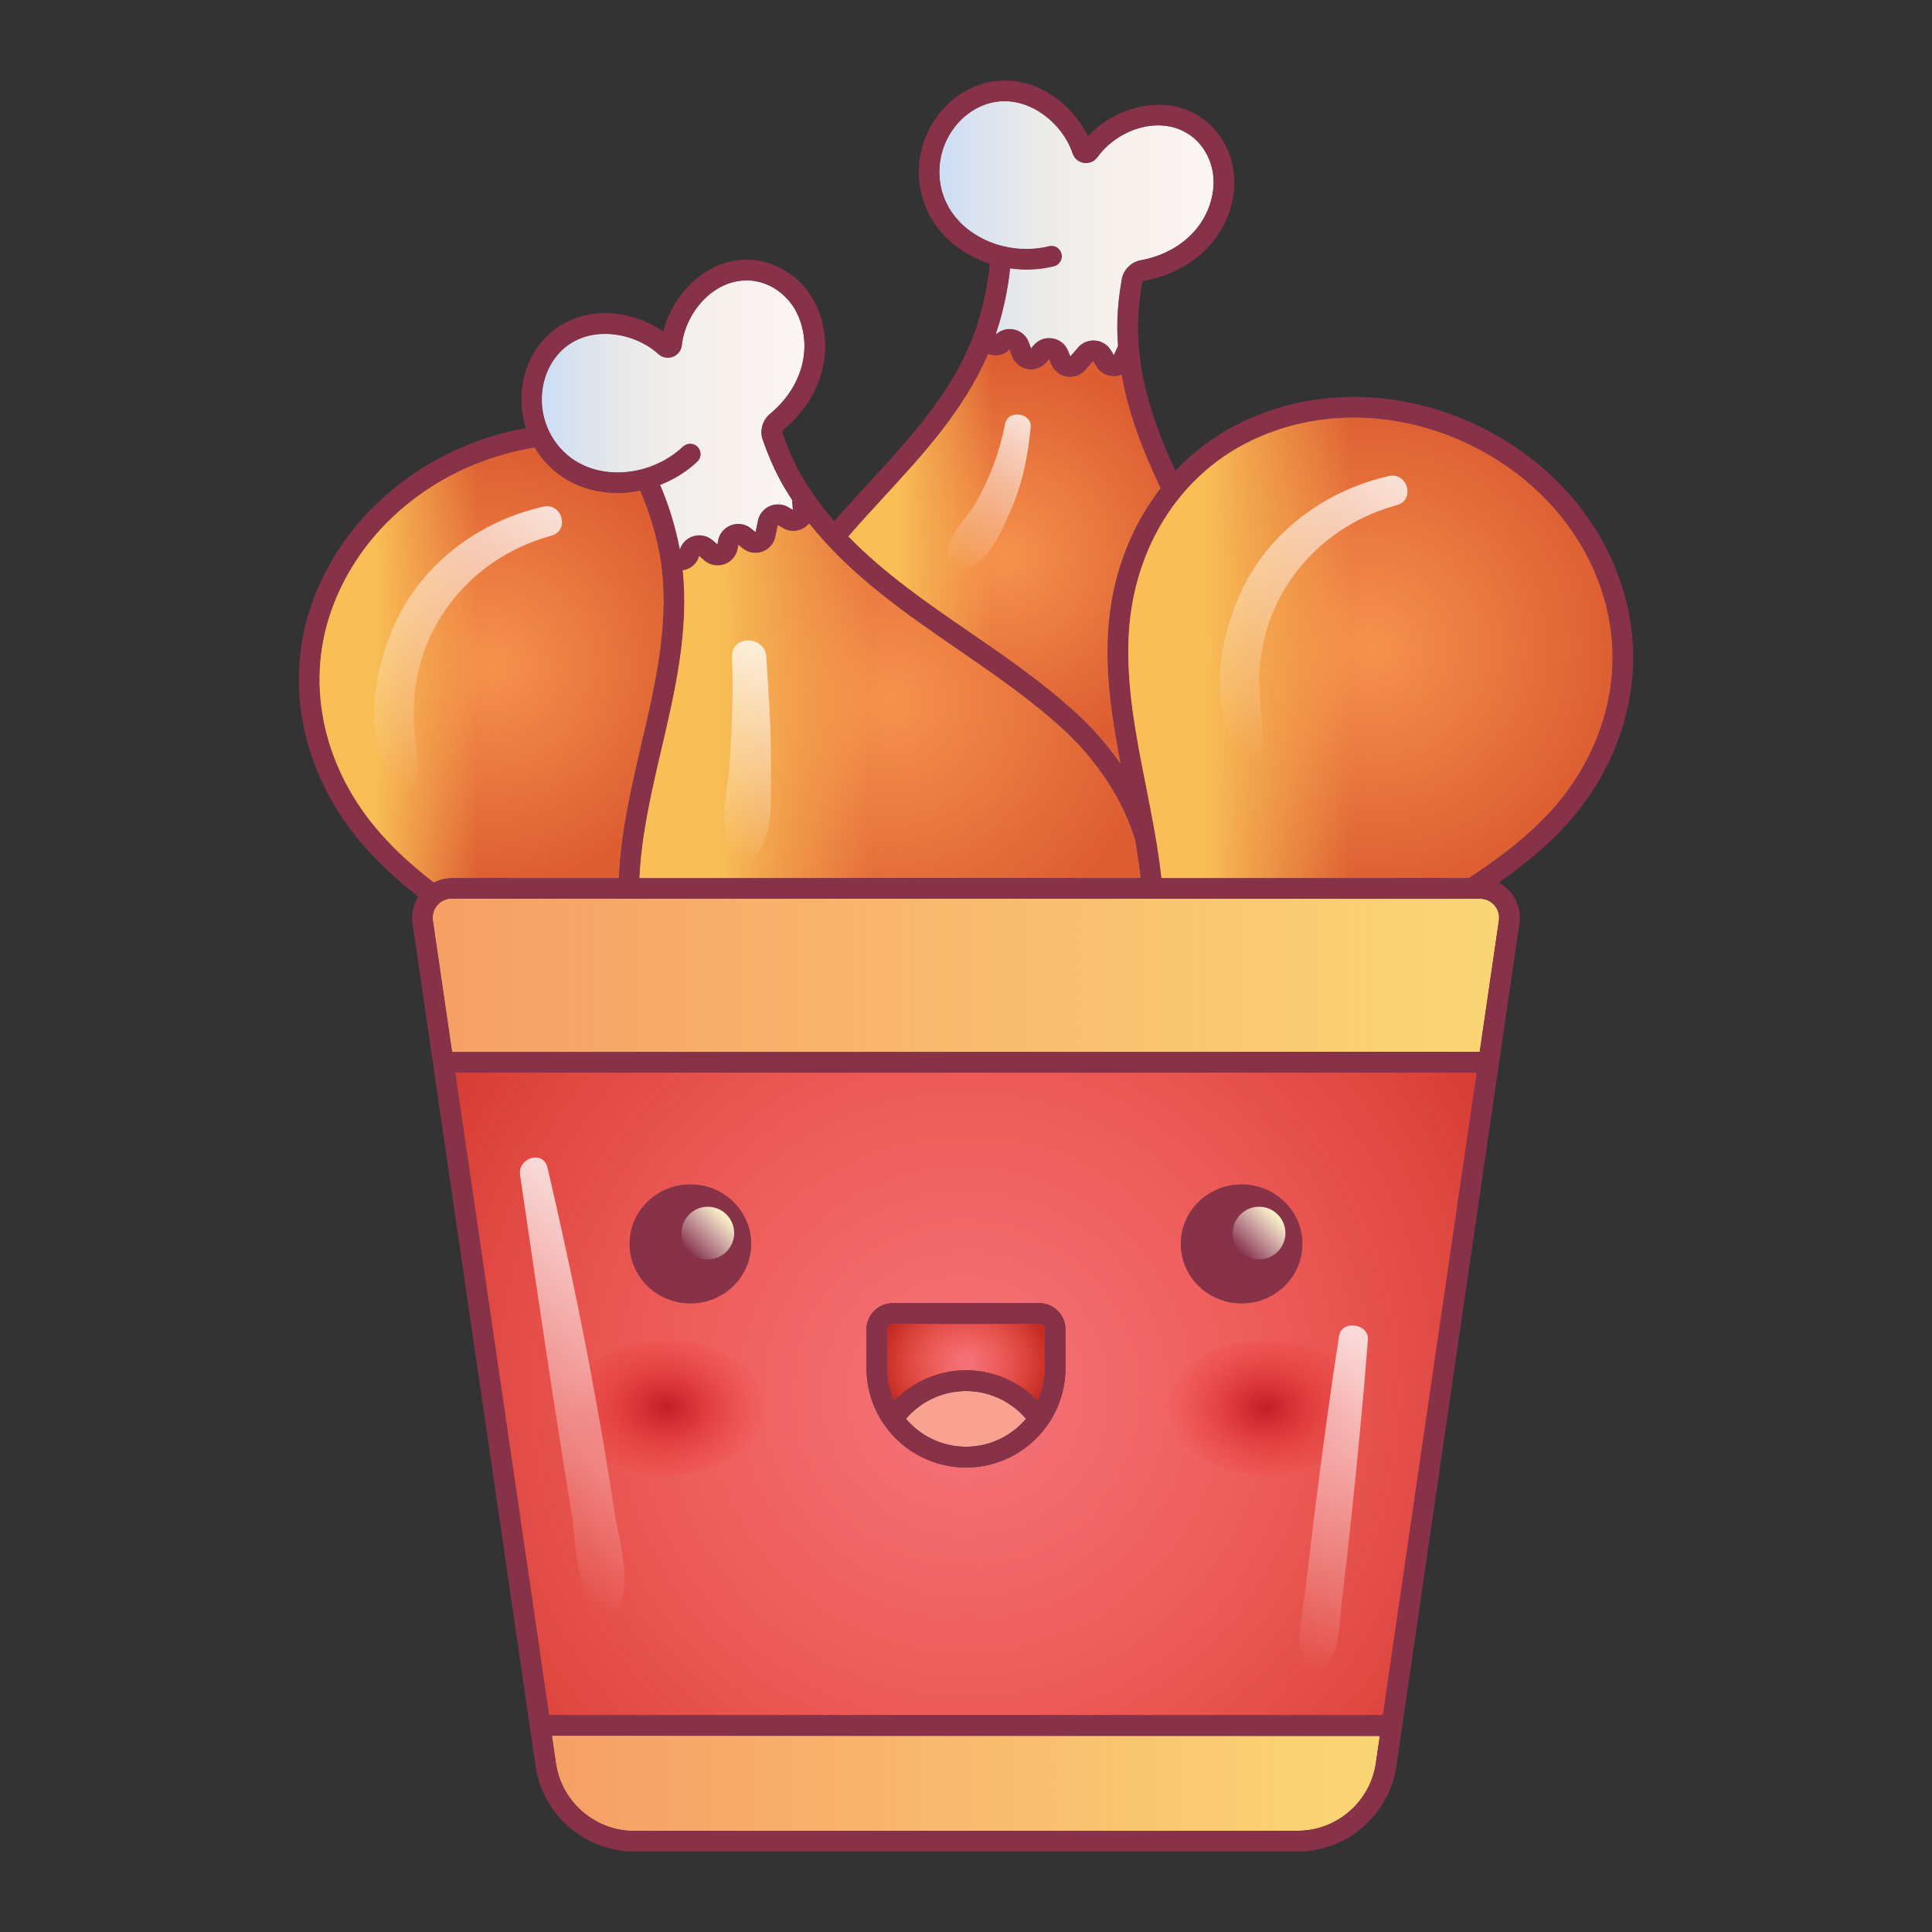 <?xml version="1.0" encoding="utf-8"?>
<!-- Generator: Adobe Illustrator 23.0.3, SVG Export Plug-In . SVG Version: 6.00 Build 0)  -->
<svg version="1.1" id="Capa_1" xmlns="http://www.w3.org/2000/svg" xmlns:xlink="http://www.w3.org/1999/xlink" x="0px" y="0px"
	 viewBox="0 0 1200 1200" enable-background="new 0 0 1200 1200" xml:space="preserve">
<rect x="0" y="0" width="1200" height="1200" fill="#333333" stroke="none"/>
<g>
	<g>
		<path fill="#F6924C" d="M670.088,444.403c9.717,9.031,18.458,19.215,25.877,29.984c-5.142-26.936-9.399-54.535-7.656-82.355
			c2.115-33.772,13.701-64.431,32.571-88.77c-9.808-20.651-19.668-44.453-24.253-70.513c-1.311,0.536-2.715,0.884-4.184,0.956
			c-4.747,0.157-9.17-2.164-11.569-6.255l-1.868-3.186l-5.052,5.799c-2.432,2.619-5.783,4.057-9.275,4.057
			c-0.77,0-1.547-0.069-2.322-0.211c-4.294-0.792-7.835-3.679-9.472-7.726l-1.274-3.151l-1.355,1.686
			c-2.871,3.569-7.456,5.336-11.978,4.566c-4.516-0.752-8.291-3.893-9.849-8.198l-1.45-3.997c-3.011,3.308-7.833,4.478-12.27,3.135
			c-0.318-0.097-0.616-0.231-0.921-0.352c-14.972,34.706-40.461,62.447-65.228,89.343c-7.193,7.81-14.574,15.852-21.624,23.972
			c22.33,22.956,49.179,41.486,75.414,59.55C625.409,408.617,649.255,425.035,670.088,444.403z"/>
		<path fill="#FCF5F5" d="M375.824,292.843c7.701,1.113,15.686,0.522,23.307-1.55c0.164-0.053,0.329-0.101,0.494-0.138
			c9.143-2.572,17.736-7.286,24.632-13.78c2.591-2.437,6.667-2.318,9.104,0.274c2.439,2.591,2.316,6.667-0.274,9.104
			c-6.629,6.242-14.553,11.135-23.08,14.462c3.415,7.811,8.756,21.884,12.258,40.088c1.296-4.006,4.447-7.082,8.494-8.274
			c4.159-1.22,8.602-0.264,11.884,2.569l2.969,2.566l0.357-2.123c0.753-4.487,3.741-8.135,7.992-9.758
			c4.252-1.623,8.91-0.89,12.462,1.956l2.904,2.327l1.55-7.541c0.954-3.94,3.642-7.107,7.373-8.695
			c3.733-1.575,7.877-1.314,11.376,0.726l2.876,1.689l-0.486-6.23c-0.264-0.415-0.681-1.063-1.195-1.868
			c-3.399-5.327-10.473-16.415-17.083-35.594c-1.951-5.664-0.113-12.085,4.572-15.978c19.67-16.346,26.492-40.355,17.38-61.167
			c-5.165-11.796-16.3-20.255-28.368-21.55c-22.939-2.428-41.495,19.132-43.789,40.053c-0.362,3.283-2.513,6.05-5.613,7.226
			c-3.112,1.17-6.563,0.525-9.014-1.701c-14.983-13.623-42.234-18.135-58.929-3.142c-14.525,13.047-17.61,36.346-7.176,54.195
			C349.834,283.025,361.562,290.786,375.824,292.843z"/>
		<path fill="#F37075" d="M644.469,869.922c2.821-6.175,4.434-13.013,4.434-20.233v-24.003c0-1.865-1.517-3.38-3.382-3.38h-91.064
			c-1.865,0-3.382,1.516-3.382,3.38v24.003c0,7.22,1.615,14.058,4.436,20.233c11.604-11.901,27.624-18.808,44.48-18.808
			C616.846,851.113,632.865,858.021,644.469,869.922z"/>
		<path fill="#FAA291" d="M599.989,863.994c-14.409,0-28.019,6.395-37.327,17.234c8.98,10.61,22.371,17.373,37.327,17.373
			c14.956,0,28.347-6.763,37.327-17.373C628.008,870.388,614.398,863.994,599.989,863.994z"/>
		<path fill="#F6924C" d="M280.631,545.34h103.692c1.168-27.824,7.62-55.679,13.94-82.679c9.145-39.057,18.601-79.44,11.348-118.953
			c-3.525-18.321-9.074-32.184-12.082-38.843c-7.786,1.553-15.781,1.84-23.544,0.726c-18.009-2.597-32.868-12.393-41.954-27.572
			c-60.053,9.736-109.747,50.324-127.302,104.421c-14.758,45.481-2.984,95.969,31.495,135.05
			c9.387,10.643,19.77,20.193,33.212,30.574C272.867,546.312,276.686,545.34,280.631,545.34z"/>
		<path fill="#FBD675" d="M345.426,1095.242c3.486,23.874,24.308,41.877,48.434,41.877h412.256
			c24.126,0,44.948-18.003,48.434-41.877l2.489-17.041h-514.1L345.426,1095.242z"/>
		<path fill="#F6924C" d="M483.115,326.173l-1.571,7.528c-1.028,4.245-4.11,7.616-8.242,9.025c-4.131,1.412-8.629,0.616-12.036-2.11
			l-2.649-2.126l-0.36,2.135c-0.758,4.519-3.906,8.286-8.215,9.84c-4.308,1.547-9.135,0.657-12.601-2.336l-3.22-2.786
			c-1.005,4.365-4.634,7.745-9.168,8.736c-0.327,0.071-0.656,0.061-0.983,0.105c3.928,37.796-4.777,75.16-13.264,111.413
			c-6.142,26.23-12.407,53.275-13.593,79.742h311.244c-0.892-7.813-2.064-15.653-3.399-23.469
			c-7.085-23.989-23.006-48.767-43.739-68.035c-20.143-18.726-43.594-34.874-66.274-50.491
			c-32.932-22.679-66.846-46.036-92.494-78.274c-0.866,1.066-1.892,2.017-3.099,2.774c-4.016,2.516-9.053,2.597-13.146,0.195
			L483.115,326.173z"/>
		<path fill="#FBD675" d="M919.348,558.22H390.521c-0.025,0-0.05,0-0.075,0H280.631c-3.423,0-6.671,1.484-8.909,4.076
			c-2.239,2.588-3.239,6.013-2.744,9.399l11.923,81.654h638.174l11.923-81.654c0.495-3.387-0.505-6.811-2.744-9.399
			C926.017,559.705,922.771,558.22,919.348,558.22z"/>
		<path fill="#F37075" d="M341.057,1065.321H858.92l58.275-399.091H282.782L341.057,1065.321z M771.183,735.689
			c20.833,0,37.722,16.528,37.722,36.915c0,20.388-16.888,36.917-37.722,36.917s-37.723-16.528-37.723-36.917
			C733.459,752.217,750.349,735.689,771.183,735.689z M538.194,825.686c0-8.965,7.296-16.261,16.263-16.261h91.064
			c8.967,0,16.263,7.296,16.263,16.261v24.003c0,34.072-27.72,61.792-61.794,61.792c-34.074,0-61.796-27.72-61.796-61.792V825.686z
			 M428.796,735.689c20.833,0,37.723,16.528,37.723,36.915c0,20.388-16.89,36.917-37.723,36.917s-37.722-16.528-37.722-36.917
			C391.074,752.217,407.963,735.689,428.796,735.689z"/>
		<path fill="#F6924C" d="M920.818,280.327c-47.313-25.921-102.052-27.89-146.426-5.258c-42.596,21.723-69.97,65.748-73.226,117.767
			c-1.992,31.799,4.425,64.11,10.629,95.358c3.701,18.638,7.497,37.855,9.612,57.145h190.863
			c22.281-14.64,37.969-27.401,50.597-41.201c27.896-30.481,41.77-69.868,38.068-108.057
			C996.326,348.563,966.376,305.29,920.818,280.327z"/>
		<path fill="#FCF5F5" d="M623.241,152.887c9.245,2.239,19.063,2.324,28.274,0.031c3.451-0.877,6.947,1.236,7.808,4.689
			c0.862,3.45-1.237,6.947-4.689,7.808c-8.836,2.204-18.138,2.604-27.204,1.333c-0.841,8.487-3.058,23.371-8.904,40.965
			c3.09-2.865,7.338-4.009,11.458-3.066c4.226,0.965,7.63,3.975,9.107,8.053l1.336,3.686l1.346-1.676
			c2.45-3.044,6.031-4.745,9.844-4.745c0.63,0,1.267,0.047,1.907,0.142c4.502,0.667,8.206,3.582,9.91,7.802l1.393,3.447l5.039-5.824
			c2.759-2.972,6.657-4.421,10.682-3.978c4.03,0.44,7.517,2.698,9.568,6.195l1.685,2.874l2.621-5.673
			c-0.028-0.491-0.075-1.258-0.129-2.214c-0.362-6.311-1.113-19.437,2.495-39.399c1.069-5.899,5.813-10.601,11.803-11.704
			c25.148-4.645,42.836-22.255,45.06-44.862c1.261-12.814-4.318-25.638-14.212-32.67c-18.808-13.358-45.549-3.588-57.781,13.538
			c-1.918,2.689-5.148,4.035-8.429,3.557c-3.288-0.494-5.981-2.752-7.03-5.89c-6.414-19.208-27.992-36.453-49.874-31.547
			c-19.049,4.28-33.129,23.097-32.753,43.774c0.255,13.934,6.693,26.44,18.13,35.208c6.186,4.739,13.459,8.135,21.138,10.05
			C622.977,152.818,623.109,152.849,623.241,152.887z"/>
		<path fill="#873249" d="M927.008,269.032c-51.057-27.972-110.297-30.006-158.469-5.434c-14.555,7.423-27.486,17.2-38.5,28.854
			c-10.564-22.89-20.626-49.406-22.767-77.965c-0.019-0.668-0.06-1.475-0.12-2.486c-0.333-5.814-1.025-17.915,2.311-36.371
			c0.12-0.657,0.708-1.192,1.465-1.33c30.94-5.714,52.742-27.802,55.541-56.267c1.706-17.33-5.975-34.77-19.569-44.431
			c-22.807-16.201-53.935-7.431-71.178,11.013c-10.437-21.641-35.299-39.465-62.222-33.421
			c-24.89,5.591-43.292,29.912-42.807,56.572c0.326,17.94,8.555,33.994,23.171,45.195c6.22,4.77,13.335,8.425,20.885,10.874
			c-0.642,7.31-2.588,22.181-8.45,39.818c-12.967,37.926-39.318,66.541-67.217,96.836c-6.943,7.539-14.066,15.296-20.947,23.179
			c-5.424-6.256-10.502-12.841-15.138-19.832c-0.343-0.572-0.775-1.258-1.324-2.115c-3.132-4.912-9.651-15.126-15.763-32.862
			c-0.217-0.629,0.035-1.384,0.627-1.877c24.198-20.107,32.42-50.035,20.947-76.236c-6.984-15.956-22.212-27.415-38.792-29.192
			c-27.825-3.057-50.682,19.884-56.711,44.399c-19.684-13.78-50.091-17.176-70.616,1.258c-15.925,14.305-21.371,37.866-14.78,58.679
			c-63.261,11.462-115.406,54.929-134.112,112.575c-16.178,49.855-3.436,105.013,34.086,147.547
			c9.535,10.807,19.953,20.498,33.222,30.879c-3.102,4.931-4.406,10.818-3.552,16.665l76.448,523.547
			c4.404,30.157,30.704,52.896,61.179,52.896h412.256c30.475,0,56.777-22.739,61.179-52.896l76.448-523.547
			c1.036-7.091-1.058-14.267-5.745-19.686c-2.016-2.333-4.439-4.206-7.097-5.62c17.272-12.119,30.432-23.358,41.469-35.415
			c30.355-33.173,45.44-76.182,41.385-118C1008.734,343.073,976.307,296.044,927.008,269.032z M601.703,142.739
			c-11.437-8.767-17.876-21.274-18.13-35.208c-0.376-20.676,13.704-39.494,32.753-43.774c21.882-4.906,43.461,12.34,49.874,31.547
			c1.049,3.138,3.742,5.396,7.03,5.89c3.281,0.478,6.511-0.868,8.429-3.557c12.233-17.126,38.973-26.896,57.781-13.538
			c9.895,7.031,15.473,19.855,14.212,32.67c-2.223,22.607-19.912,40.217-45.06,44.862c-5.991,1.104-10.734,5.805-11.803,11.704
			c-3.608,19.962-2.857,33.088-2.495,39.399c0.053,0.956,0.101,1.723,0.129,2.214l-2.621,5.673l-1.685-2.874
			c-2.05-3.497-5.538-5.755-9.568-6.195c-4.025-0.443-7.923,1.006-10.682,3.978l-5.039,5.824l-1.393-3.447
			c-1.704-4.22-5.409-7.135-9.91-7.802c-0.64-0.094-1.277-0.142-1.907-0.142c-3.813,0-7.395,1.701-9.844,4.745l-1.346,1.676
			l-1.336-3.686c-1.476-4.079-4.88-7.088-9.107-8.053c-4.119-0.943-8.368,0.201-11.458,3.066
			c5.846-17.594,8.063-32.478,8.904-40.965c9.066,1.27,18.368,0.871,27.204-1.333c3.451-0.862,5.55-4.358,4.689-7.808
			c-0.862-3.453-4.357-5.566-7.808-4.689c-9.211,2.292-19.028,2.208-28.274-0.031c-0.132-0.038-0.264-0.069-0.399-0.097
			C615.162,150.875,607.889,147.478,601.703,142.739z M548.56,309.214c24.767-26.896,50.256-54.637,65.228-89.343
			c0.305,0.121,0.604,0.255,0.921,0.352c4.437,1.343,9.259,0.173,12.27-3.135l1.45,3.997c1.558,4.305,5.333,7.447,9.849,8.198
			c4.522,0.77,9.107-0.997,11.978-4.566l1.355-1.686l1.274,3.151c1.637,4.047,5.178,6.934,9.472,7.726
			c0.775,0.142,1.552,0.211,2.322,0.211c3.492,0,6.843-1.437,9.275-4.057l5.052-5.799l1.868,3.186
			c2.399,4.091,6.822,6.412,11.569,6.255c1.469-0.072,2.873-0.42,4.184-0.956c4.585,26.06,14.445,49.862,24.253,70.513
			c-18.869,24.34-30.456,54.998-32.571,88.77c-1.744,27.821,2.514,55.42,7.656,82.355c-7.42-10.769-16.16-20.953-25.877-29.984
			c-20.833-19.368-44.679-35.786-67.739-51.667c-26.234-18.064-53.083-36.594-75.414-59.55
			C533.986,325.066,541.367,317.024,548.56,309.214z M499.452,327.846c1.208-0.756,2.233-1.708,3.099-2.774
			c25.648,32.237,59.561,55.594,92.494,78.274c22.679,15.616,46.13,31.764,66.274,50.491c20.733,19.267,36.654,44.046,43.739,68.035
			c1.335,7.816,2.508,15.656,3.399,23.469H397.213c1.186-26.467,7.451-53.513,13.593-79.742
			c8.487-36.253,17.192-73.618,13.264-111.413c0.327-0.044,0.656-0.035,0.983-0.105c4.535-0.991,8.164-4.371,9.168-8.736l3.22,2.786
			c3.465,2.994,8.292,3.884,12.601,2.336c4.31-1.553,7.458-5.321,8.215-9.84l0.36-2.135l2.649,2.126
			c3.407,2.726,7.906,3.522,12.036,2.11c4.132-1.409,7.214-4.78,8.242-9.025l1.571-7.528l3.19,1.868
			C490.398,330.444,495.436,330.362,499.452,327.846z M349.975,216.796c16.695-14.994,43.947-10.481,58.929,3.142
			c2.451,2.226,5.903,2.871,9.014,1.701c3.101-1.176,5.252-3.943,5.613-7.226c2.294-20.921,20.851-42.481,43.789-40.053
			c12.068,1.296,23.203,9.755,28.368,21.55c9.112,20.811,2.289,44.821-17.38,61.167c-4.686,3.893-6.524,10.314-4.572,15.978
			c6.61,19.179,13.684,30.267,17.083,35.594c0.514,0.805,0.931,1.453,1.195,1.868l0.486,6.23l-2.876-1.689
			c-3.498-2.041-7.643-2.302-11.376-0.726c-3.731,1.588-6.418,4.755-7.373,8.695l-1.55,7.541l-2.904-2.327
			c-3.552-2.846-8.211-3.579-12.462-1.956c-4.252,1.623-7.239,5.27-7.992,9.758l-0.357,2.123l-2.969-2.566
			c-3.281-2.833-7.725-3.789-11.884-2.569c-4.047,1.192-7.198,4.267-8.494,8.274c-3.502-18.204-8.843-32.277-12.258-40.088
			c8.527-3.327,16.451-8.22,23.08-14.462c2.59-2.437,2.712-6.513,0.274-9.104c-2.437-2.591-6.513-2.711-9.104-0.274
			c-6.896,6.494-15.489,11.208-24.632,13.78c-0.165,0.038-0.33,0.085-0.494,0.138c-7.621,2.072-15.605,2.664-23.307,1.55
			c-14.263-2.057-25.991-9.818-33.025-21.852C332.365,253.142,335.45,229.843,349.975,216.796z M236.224,517.491
			c-34.48-39.082-46.253-89.569-31.495-135.05c17.555-54.097,67.248-94.685,127.302-104.421
			c9.086,15.179,23.945,24.975,41.954,27.572c7.763,1.113,15.758,0.827,23.544-0.726c3.008,6.659,8.557,20.522,12.082,38.843
			c7.253,39.513-2.203,79.896-11.348,118.953c-6.321,27-12.772,54.855-13.94,82.679H280.631c-3.945,0-7.764,0.972-11.195,2.725
			C255.994,537.684,245.61,528.134,236.224,517.491z M854.551,1095.242c-3.486,23.874-24.308,41.877-48.434,41.877H393.86
			c-24.126,0-44.948-18.003-48.434-41.877l-2.487-17.041h514.1L854.551,1095.242z M858.92,1065.321H341.057L282.782,666.23h634.413
			L858.92,1065.321z M930.999,571.695l-11.923,81.654H280.901l-11.923-81.654c-0.495-3.387,0.505-6.811,2.744-9.399
			c2.237-2.591,5.486-4.076,8.909-4.076h109.814c0.025,0,0.05,0,0.075,0h528.827c3.423,0,6.67,1.484,8.907,4.076
			C930.494,564.884,931.494,568.308,930.999,571.695z M962.867,504.139c-12.629,13.8-28.316,26.561-50.597,41.201H721.406
			c-2.115-19.289-5.91-38.506-9.612-57.145c-6.204-31.248-12.621-63.56-10.629-95.358c3.256-52.019,30.63-96.044,73.226-117.767
			c44.374-22.632,99.113-20.663,146.426,5.258c45.558,24.962,75.508,68.236,80.116,115.755
			C1004.637,434.271,990.763,473.657,962.867,504.139z"/>
		<path fill="#873249" d="M428.796,809.521c20.833,0,37.723-16.528,37.723-36.917c0-20.387-16.89-36.915-37.723-36.915
			s-37.722,16.528-37.722,36.915C391.074,792.992,407.963,809.521,428.796,809.521z"/>
		<path fill="#873249" d="M771.183,809.521c20.833,0,37.722-16.528,37.722-36.917c0-20.387-16.888-36.915-37.722-36.915
			s-37.723,16.528-37.723,36.915C733.459,792.992,750.349,809.521,771.183,809.521z"/>
		<path fill="#873249" d="M599.989,911.481c34.074,0,61.794-27.72,61.794-61.792v-24.003c0-8.965-7.296-16.261-16.263-16.261
			h-91.064c-8.967,0-16.263,7.296-16.263,16.261v24.003C538.194,883.761,565.915,911.481,599.989,911.481z M599.989,898.601
			c-14.956,0-28.347-6.763-37.327-17.373c9.308-10.84,22.918-17.234,37.327-17.234c14.409,0,28.019,6.395,37.327,17.234
			C628.337,891.838,614.945,898.601,599.989,898.601z M551.074,849.689v-24.003c0-1.865,1.517-3.38,3.382-3.38h91.064
			c1.865,0,3.382,1.516,3.382,3.38v24.003c0,7.22-1.613,14.058-4.434,20.233c-11.604-11.901-27.623-18.808-44.479-18.808
			c-16.855,0-32.876,6.907-44.48,18.808C552.689,863.747,551.074,856.909,551.074,849.689z"/>
		<linearGradient id="SVGID_1_" gradientUnits="userSpaceOnUse" x1="427.604" y1="777.922" x2="450.723" y2="754.803">
			<stop  offset="0" style="stop-color:#FFFFFF;stop-opacity:0"/>
			<stop  offset="0.498" style="stop-color:#FEF9E5;stop-opacity:0.498"/>
			<stop  offset="1" style="stop-color:#FCF2C7"/>
		</linearGradient>
		<circle fill="url(#SVGID_1_)" cx="439.642" cy="765.884" r="16.347"/>
		<linearGradient id="SVGID_2_" gradientUnits="userSpaceOnUse" x1="769.99" y1="777.922" x2="793.11" y2="754.803">
			<stop  offset="0" style="stop-color:#FFFFFF;stop-opacity:0"/>
			<stop  offset="0.498" style="stop-color:#FEF9E5;stop-opacity:0.498"/>
			<stop  offset="1" style="stop-color:#FCF2C7"/>
		</linearGradient>
		<circle fill="url(#SVGID_2_)" cx="782.029" cy="765.884" r="16.347"/>
		<radialGradient id="SVGID_3_" cx="623.908" cy="345.738" r="135.939" gradientUnits="userSpaceOnUse">
			<stop  offset="0" style="stop-color:#DD5E32;stop-opacity:0"/>
			<stop  offset="0.763" style="stop-color:#DD5E32;stop-opacity:0.863"/>
			<stop  offset="0.884" style="stop-color:#DD5E32"/>
		</radialGradient>
		<path fill="url(#SVGID_3_)" d="M670.088,444.403c9.717,9.031,18.458,19.215,25.877,29.984
			c-5.142-26.936-9.399-54.535-7.656-82.355c2.115-33.772,13.701-64.431,32.571-88.77c-9.808-20.651-19.668-44.453-24.253-70.513
			c-1.311,0.536-2.715,0.884-4.184,0.956c-4.747,0.157-9.17-2.164-11.569-6.255l-1.868-3.186l-5.052,5.799
			c-2.432,2.619-5.783,4.057-9.275,4.057c-0.77,0-1.547-0.069-2.322-0.211c-4.294-0.792-7.835-3.679-9.472-7.726l-1.274-3.151
			l-1.355,1.686c-2.871,3.569-7.456,5.336-11.978,4.566c-4.516-0.752-8.291-3.893-9.849-8.198l-1.45-3.997
			c-3.011,3.308-7.833,4.478-12.27,3.135c-0.318-0.097-0.616-0.231-0.921-0.352c-14.972,34.706-40.461,62.447-65.228,89.343
			c-7.193,7.81-14.574,15.852-21.624,23.972c22.33,22.956,49.179,41.486,75.414,59.55
			C625.409,408.617,649.255,425.035,670.088,444.403z"/>
		<radialGradient id="SVGID_4_" cx="305.335" cy="413.042" r="162.155" gradientUnits="userSpaceOnUse">
			<stop  offset="0" style="stop-color:#DD5E32;stop-opacity:0"/>
			<stop  offset="0.823" style="stop-color:#DD5E32"/>
		</radialGradient>
		<path fill="url(#SVGID_4_)" d="M280.631,545.34h103.692c1.168-27.824,7.62-55.679,13.94-82.679
			c9.145-39.057,18.601-79.44,11.348-118.953c-3.525-18.321-9.074-32.184-12.082-38.843c-7.786,1.553-15.781,1.84-23.544,0.726
			c-18.009-2.597-32.868-12.393-41.954-27.572c-60.053,9.736-109.747,50.324-127.302,104.421
			c-14.758,45.481-2.984,95.969,31.495,135.05c9.387,10.643,19.77,20.193,33.212,30.574
			C272.867,546.312,276.686,545.34,280.631,545.34z"/>
		<radialGradient id="SVGID_5_" cx="552.834" cy="435.206" r="181.202" gradientUnits="userSpaceOnUse">
			<stop  offset="0" style="stop-color:#DD5E32;stop-opacity:0"/>
			<stop  offset="0.884" style="stop-color:#DD5E32"/>
		</radialGradient>
		<path fill="url(#SVGID_5_)" d="M483.115,326.173l-1.571,7.528c-1.028,4.245-4.11,7.616-8.242,9.025
			c-4.131,1.412-8.629,0.616-12.036-2.11l-2.649-2.126l-0.36,2.135c-0.758,4.519-3.906,8.286-8.215,9.84
			c-4.308,1.547-9.135,0.657-12.601-2.336l-3.22-2.786c-1.005,4.365-4.634,7.745-9.168,8.736c-0.327,0.071-0.656,0.061-0.983,0.105
			c3.928,37.796-4.777,75.16-13.264,111.413c-6.142,26.23-12.407,53.275-13.593,79.742h311.244
			c-0.892-7.813-2.064-15.653-3.399-23.469c-7.085-23.989-23.006-48.767-43.739-68.035c-20.143-18.726-43.594-34.874-66.274-50.491
			c-32.932-22.679-66.846-46.036-92.494-78.274c-0.866,1.066-1.892,2.017-3.099,2.774c-4.016,2.516-9.053,2.597-13.146,0.195
			L483.115,326.173z"/>
		<radialGradient id="SVGID_6_" cx="851.159" cy="402.365" r="170.785" gradientUnits="userSpaceOnUse">
			<stop  offset="0" style="stop-color:#DD5E32;stop-opacity:0"/>
			<stop  offset="0.763" style="stop-color:#DD5E32;stop-opacity:0.863"/>
			<stop  offset="0.884" style="stop-color:#DD5E32"/>
		</radialGradient>
		<path fill="url(#SVGID_6_)" d="M920.818,280.327c-47.313-25.921-102.052-27.89-146.426-5.258
			c-42.596,21.723-69.97,65.748-73.226,117.767c-1.992,31.799,4.425,64.11,10.629,95.358c3.701,18.638,7.497,37.855,9.612,57.145
			h190.863c22.281-14.64,37.969-27.401,50.597-41.201c27.896-30.481,41.77-69.868,38.068-108.057
			C996.326,348.563,966.376,305.29,920.818,280.327z"/>
		<linearGradient id="SVGID_7_" gradientUnits="userSpaceOnUse" x1="526.936" y1="345.738" x2="720.881" y2="345.738">
			<stop  offset="0.156" style="stop-color:#F9BF56"/>
			<stop  offset="0.462" style="stop-color:#F9BF56;stop-opacity:0"/>
		</linearGradient>
		<path fill="url(#SVGID_7_)" d="M670.088,444.403c9.717,9.031,18.458,19.215,25.877,29.984
			c-5.142-26.936-9.399-54.535-7.656-82.355c2.115-33.772,13.701-64.431,32.571-88.77c-9.808-20.651-19.668-44.453-24.253-70.513
			c-1.311,0.536-2.715,0.884-4.184,0.956c-4.747,0.157-9.17-2.164-11.569-6.255l-1.868-3.186l-5.052,5.799
			c-2.432,2.619-5.783,4.057-9.275,4.057c-0.77,0-1.547-0.069-2.322-0.211c-4.294-0.792-7.835-3.679-9.472-7.726l-1.274-3.151
			l-1.355,1.686c-2.871,3.569-7.456,5.336-11.978,4.566c-4.516-0.752-8.291-3.893-9.849-8.198l-1.45-3.997
			c-3.011,3.308-7.833,4.478-12.27,3.135c-0.318-0.097-0.616-0.231-0.921-0.352c-14.972,34.706-40.461,62.447-65.228,89.343
			c-7.193,7.81-14.574,15.852-21.624,23.972c22.33,22.956,49.179,41.486,75.414,59.55
			C625.409,408.617,649.255,425.035,670.088,444.403z"/>
		<linearGradient id="SVGID_8_" gradientUnits="userSpaceOnUse" x1="198.487" y1="413.042" x2="412.183" y2="413.042">
			<stop  offset="0.156" style="stop-color:#F9BF56"/>
			<stop  offset="0.462" style="stop-color:#F9BF56;stop-opacity:0"/>
		</linearGradient>
		<path fill="url(#SVGID_8_)" d="M280.631,545.34h103.692c1.168-27.824,7.62-55.679,13.94-82.679
			c9.145-39.057,18.601-79.44,11.348-118.953c-3.525-18.321-9.074-32.184-12.082-38.843c-7.786,1.553-15.781,1.84-23.544,0.726
			c-18.009-2.597-32.868-12.393-41.954-27.572c-60.053,9.736-109.747,50.324-127.302,104.421
			c-14.758,45.481-2.984,95.969,31.495,135.05c9.387,10.643,19.77,20.193,33.212,30.574
			C272.867,546.312,276.686,545.34,280.631,545.34z"/>
		<linearGradient id="SVGID_9_" gradientUnits="userSpaceOnUse" x1="397.213" y1="435.206" x2="708.456" y2="435.206">
			<stop  offset="0.156" style="stop-color:#F9BF56"/>
			<stop  offset="0.462" style="stop-color:#F9BF56;stop-opacity:0"/>
		</linearGradient>
		<path fill="url(#SVGID_9_)" d="M483.115,326.173l-1.571,7.528c-1.028,4.245-4.11,7.616-8.242,9.025
			c-4.131,1.412-8.629,0.616-12.036-2.11l-2.649-2.126l-0.36,2.135c-0.758,4.519-3.906,8.286-8.215,9.84
			c-4.308,1.547-9.135,0.657-12.601-2.336l-3.22-2.786c-1.005,4.365-4.634,7.745-9.168,8.736c-0.327,0.071-0.656,0.061-0.983,0.105
			c3.928,37.796-4.777,75.16-13.264,111.413c-6.142,26.23-12.407,53.275-13.593,79.742h311.244
			c-0.892-7.813-2.064-15.653-3.399-23.469c-7.085-23.989-23.006-48.767-43.739-68.035c-20.143-18.726-43.594-34.874-66.274-50.491
			c-32.932-22.679-66.846-46.036-92.494-78.274c-0.866,1.066-1.892,2.017-3.099,2.774c-4.016,2.516-9.053,2.597-13.146,0.195
			L483.115,326.173z"/>
		<linearGradient id="SVGID_10_" gradientUnits="userSpaceOnUse" x1="700.796" y1="402.365" x2="1001.523" y2="402.365">
			<stop  offset="0.156" style="stop-color:#F9BF56"/>
			<stop  offset="0.462" style="stop-color:#F9BF56;stop-opacity:0"/>
		</linearGradient>
		<path fill="url(#SVGID_10_)" d="M920.818,280.327c-47.313-25.921-102.052-27.89-146.426-5.258
			c-42.596,21.723-69.97,65.748-73.226,117.767c-1.992,31.799,4.425,64.11,10.629,95.358c3.701,18.638,7.497,37.855,9.612,57.145
			h190.863c22.281-14.64,37.969-27.401,50.597-41.201c27.896-30.481,41.77-69.868,38.068-108.057
			C996.326,348.563,966.376,305.29,920.818,280.327z"/>
		<linearGradient id="SVGID_11_" gradientUnits="userSpaceOnUse" x1="336.634" y1="257.737" x2="499.672" y2="257.737">
			<stop  offset="0.021" style="stop-color:#CEDEF5"/>
			<stop  offset="0.035" style="stop-color:#CFDEF4;stop-opacity:0.985"/>
			<stop  offset="0.322" style="stop-color:#E0E4E5;stop-opacity:0.693"/>
			<stop  offset="0.63" style="stop-color:#EBE8DC;stop-opacity:0.378"/>
			<stop  offset="1" style="stop-color:#EEE9D9;stop-opacity:0"/>
		</linearGradient>
		<path fill="url(#SVGID_11_)" d="M375.824,292.843c7.701,1.113,15.686,0.522,23.307-1.55c0.164-0.053,0.329-0.101,0.494-0.138
			c9.143-2.572,17.736-7.286,24.632-13.78c2.591-2.437,6.667-2.318,9.104,0.274c2.439,2.591,2.316,6.667-0.274,9.104
			c-6.629,6.242-14.553,11.135-23.08,14.462c3.415,7.811,8.756,21.884,12.258,40.088c1.296-4.006,4.447-7.082,8.494-8.274
			c4.159-1.22,8.602-0.264,11.884,2.569l2.969,2.566l0.357-2.123c0.753-4.487,3.741-8.135,7.992-9.758
			c4.252-1.623,8.91-0.89,12.462,1.956l2.904,2.327l1.55-7.541c0.954-3.94,3.642-7.107,7.373-8.695
			c3.733-1.575,7.877-1.314,11.376,0.726l2.876,1.689l-0.486-6.23c-0.264-0.415-0.681-1.063-1.195-1.868
			c-3.399-5.327-10.473-16.415-17.083-35.594c-1.951-5.664-0.113-12.085,4.572-15.978c19.67-16.346,26.492-40.355,17.38-61.167
			c-5.165-11.796-16.3-20.255-28.368-21.55c-22.939-2.428-41.495,19.132-43.789,40.053c-0.362,3.283-2.513,6.05-5.613,7.226
			c-3.112,1.17-6.563,0.525-9.014-1.701c-14.983-13.623-42.234-18.135-58.929-3.142c-14.525,13.047-17.61,36.346-7.176,54.195
			C349.834,283.025,361.562,290.786,375.824,292.843z"/>
		<linearGradient id="SVGID_12_" gradientUnits="userSpaceOnUse" x1="583.565" y1="142.135" x2="753.829" y2="142.135">
			<stop  offset="0.021" style="stop-color:#CEDEF5"/>
			<stop  offset="0.035" style="stop-color:#CFDEF4;stop-opacity:0.985"/>
			<stop  offset="0.322" style="stop-color:#E0E4E5;stop-opacity:0.693"/>
			<stop  offset="0.63" style="stop-color:#EBE8DC;stop-opacity:0.378"/>
			<stop  offset="1" style="stop-color:#EEE9D9;stop-opacity:0"/>
		</linearGradient>
		<path fill="url(#SVGID_12_)" d="M623.241,152.887c9.245,2.239,19.063,2.324,28.274,0.031c3.451-0.877,6.947,1.236,7.808,4.689
			c0.862,3.45-1.237,6.947-4.689,7.808c-8.836,2.204-18.138,2.604-27.204,1.333c-0.841,8.487-3.058,23.371-8.904,40.965
			c3.09-2.865,7.338-4.009,11.458-3.066c4.226,0.965,7.63,3.975,9.107,8.053l1.336,3.686l1.346-1.676
			c2.45-3.044,6.031-4.745,9.844-4.745c0.63,0,1.267,0.047,1.907,0.142c4.502,0.667,8.206,3.582,9.91,7.802l1.393,3.447l5.039-5.824
			c2.759-2.972,6.657-4.421,10.682-3.978c4.03,0.44,7.517,2.698,9.568,6.195l1.685,2.874l2.621-5.673
			c-0.028-0.491-0.075-1.258-0.129-2.214c-0.362-6.311-1.113-19.437,2.495-39.399c1.069-5.899,5.813-10.601,11.803-11.704
			c25.148-4.645,42.836-22.255,45.06-44.862c1.261-12.814-4.318-25.638-14.212-32.67c-18.808-13.358-45.549-3.588-57.781,13.538
			c-1.918,2.689-5.148,4.035-8.429,3.557c-3.288-0.494-5.981-2.752-7.03-5.89c-6.414-19.208-27.992-36.453-49.874-31.547
			c-19.049,4.28-33.129,23.097-32.753,43.774c0.255,13.934,6.693,26.44,18.13,35.208c6.186,4.739,13.459,8.135,21.138,10.05
			C622.977,152.818,623.109,152.849,623.241,152.887z"/>
		<radialGradient id="SVGID_13_" cx="599.989" cy="865.775" r="464.461" gradientUnits="userSpaceOnUse">
			<stop  offset="0.063" style="stop-color:#ED3D2A;stop-opacity:0"/>
			<stop  offset="0.354" style="stop-color:#E53928;stop-opacity:0.31"/>
			<stop  offset="0.81" style="stop-color:#CE2F23;stop-opacity:0.797"/>
			<stop  offset="1" style="stop-color:#C32A20"/>
		</radialGradient>
		<path fill="url(#SVGID_13_)" d="M341.057,1065.321H858.92l58.275-399.091H282.782L341.057,1065.321z M771.183,735.689
			c20.833,0,37.722,16.528,37.722,36.915c0,20.388-16.888,36.917-37.722,36.917s-37.723-16.528-37.723-36.917
			C733.459,752.217,750.349,735.689,771.183,735.689z M538.194,825.686c0-8.965,7.296-16.261,16.263-16.261h91.064
			c8.967,0,16.263,7.296,16.263,16.261v24.003c0,34.072-27.72,61.792-61.794,61.792c-34.074,0-61.796-27.72-61.796-61.792V825.686z
			 M428.796,735.689c20.833,0,37.723,16.528,37.723,36.915c0,20.388-16.89,36.917-37.723,36.917s-37.722-16.528-37.722-36.917
			C391.074,752.217,407.963,735.689,428.796,735.689z"/>
		<linearGradient id="SVGID_14_" gradientUnits="userSpaceOnUse" x1="342.939" y1="1107.66" x2="857.039" y2="1107.66">
			<stop  offset="0" style="stop-color:#F69F66"/>
			<stop  offset="1" style="stop-color:#F69F66;stop-opacity:0"/>
		</linearGradient>
		<path fill="url(#SVGID_14_)" d="M345.426,1095.242c3.486,23.874,24.308,41.877,48.434,41.877h412.256
			c24.126,0,44.948-18.003,48.434-41.877l2.489-17.041h-514.1L345.426,1095.242z"/>
		<linearGradient id="SVGID_15_" gradientUnits="userSpaceOnUse" x1="268.854" y1="605.785" x2="931.123" y2="605.785">
			<stop  offset="0" style="stop-color:#F69F66"/>
			<stop  offset="1" style="stop-color:#F69F66;stop-opacity:0"/>
		</linearGradient>
		<path fill="url(#SVGID_15_)" d="M919.348,558.22H390.521c-0.025,0-0.05,0-0.075,0H280.631c-3.423,0-6.671,1.484-8.909,4.076
			c-2.239,2.588-3.239,6.013-2.744,9.399l11.923,81.654h638.174l11.923-81.654c0.495-3.387-0.505-6.811-2.744-9.399
			C926.017,559.705,922.771,558.22,919.348,558.22z"/>
		
			<radialGradient id="SVGID_16_" cx="599.989" cy="846.113" r="62.237" gradientTransform="matrix(1 0 0 0.838 0 137.108)" gradientUnits="userSpaceOnUse">
			<stop  offset="0.063" style="stop-color:#ED3D2A;stop-opacity:0"/>
			<stop  offset="0.556" style="stop-color:#D43224;stop-opacity:0.63"/>
			<stop  offset="0.846" style="stop-color:#C32A20"/>
		</radialGradient>
		<path fill="url(#SVGID_16_)" d="M644.469,869.922c2.821-6.175,4.434-13.013,4.434-20.233v-24.003c0-1.865-1.517-3.38-3.382-3.38
			h-91.064c-1.865,0-3.382,1.516-3.382,3.38v24.003c0,7.22,1.615,14.058,4.436,20.233c11.604-11.901,27.624-18.808,44.48-18.808
			C616.846,851.113,632.865,858.021,644.469,869.922z"/>
		
			<radialGradient id="SVGID_17_" cx="413.987" cy="874.237" r="68.579" gradientTransform="matrix(1 0.027 -0.02 0.754 17.71 203.741)" gradientUnits="userSpaceOnUse">
			<stop  offset="0" style="stop-color:#C31C28"/>
			<stop  offset="0.521" style="stop-color:#DE2C2E;stop-opacity:0.433"/>
			<stop  offset="0.919" style="stop-color:#EE3632;stop-opacity:0"/>
		</radialGradient>
		<path fill="url(#SVGID_17_)" d="M413.987,832.821c-34.287,0-61.144,18.193-61.144,41.419c0,23.222,26.857,41.415,61.144,41.415
			s61.144-18.193,61.144-41.415C475.131,851.014,448.274,832.821,413.987,832.821z"/>
		
			<radialGradient id="SVGID_18_" cx="785.99" cy="874.237" r="68.579" gradientTransform="matrix(1 0.027 -0.02 0.754 17.842 193.837)" gradientUnits="userSpaceOnUse">
			<stop  offset="0" style="stop-color:#C31C28"/>
			<stop  offset="0.521" style="stop-color:#DE2C2E;stop-opacity:0.433"/>
			<stop  offset="0.919" style="stop-color:#EE3632;stop-opacity:0"/>
		</radialGradient>
		<path fill="url(#SVGID_18_)" d="M785.99,832.821c-34.287,0-61.144,18.193-61.144,41.419c0,23.222,26.857,41.415,61.144,41.415
			s61.144-18.193,61.144-41.415C847.134,851.014,820.277,832.821,785.99,832.821z"/>
	</g>
	<g opacity="0.8">
		<linearGradient id="SVGID_19_" gradientUnits="userSpaceOnUse" x1="432.878" y1="519.009" x2="494.152" y2="412.88">
			<stop  offset="0" style="stop-color:#FFFFFF;stop-opacity:0"/>
			<stop  offset="1" style="stop-color:#FFFFFF"/>
		</linearGradient>
		<path fill="url(#SVGID_19_)" d="M454.656,408.021c0.874,21.818-0.077,43.618-1.38,65.41c-1.034,17.302-7.913,41.861,1.762,57.182
			c2.883,4.566,9.569,5.878,13.513,1.741c12.75-13.371,10.015-38.422,10.263-55.809c0.327-22.9-1.447-45.692-2.876-68.525
			C475.091,394.458,454.105,394.246,454.656,408.021L454.656,408.021z"/>
	</g>
	<g opacity="0.8">
		<linearGradient id="SVGID_20_" gradientUnits="userSpaceOnUse" x1="591.074" y1="351.736" x2="642.745" y2="262.239">
			<stop  offset="0" style="stop-color:#FFFFFF;stop-opacity:0"/>
			<stop  offset="1" style="stop-color:#FFFFFF"/>
		</linearGradient>
		<path fill="url(#SVGID_20_)" d="M624.304,263.203c-3.352,17.53-9.578,33.998-18.448,49.506
			c-6.36,11.12-20.404,22.028-16.869,35.627c0.813,3.128,3.608,4.775,6.623,5.042c16.064,1.424,25.79-22.438,31.331-34.489
			c7.812-16.989,11.546-34.972,13.226-53.539C640.98,256.348,626.012,254.267,624.304,263.203L624.304,263.203z"/>
	</g>
	<g opacity="0.8">
		<linearGradient id="SVGID_21_" gradientUnits="userSpaceOnUse" x1="752.888" y1="458.53" x2="852.122" y2="286.65">
			<stop  offset="0" style="stop-color:#FFFFFF;stop-opacity:0"/>
			<stop  offset="1" style="stop-color:#FFFFFF"/>
		</linearGradient>
		<path fill="url(#SVGID_21_)" d="M862.583,295.711c-36.135,8.13-68.931,30.674-87.289,63.203
			c-16.956,30.046-28.112,81.433-3.236,110.24c4.275,4.95,11.407,0.57,11.853-4.91c1.224-15.041-2.373-30.066-1.7-45.226
			c0.787-17.736,5.379-35.137,14.192-50.602c15.558-27.304,40.961-46.414,71.156-54.657
			C879.22,310.577,874.307,293.073,862.583,295.711L862.583,295.711z"/>
	</g>
	<g opacity="0.8">
		<linearGradient id="SVGID_22_" gradientUnits="userSpaceOnUse" x1="227.75" y1="477.517" x2="326.985" y2="305.637">
			<stop  offset="0" style="stop-color:#FFFFFF;stop-opacity:0"/>
			<stop  offset="1" style="stop-color:#FFFFFF"/>
		</linearGradient>
		<path fill="url(#SVGID_22_)" d="M337.445,314.699c-36.135,8.13-68.931,30.674-87.289,63.203
			c-16.956,30.046-28.112,81.433-3.236,110.24c4.275,4.951,11.407,0.57,11.853-4.91c1.224-15.041-2.373-30.066-1.7-45.226
			c0.787-17.736,5.379-35.137,14.192-50.602c15.558-27.304,40.961-46.414,71.156-54.657
			C354.082,329.564,349.169,312.061,337.445,314.699L337.445,314.699z"/>
	</g>
	<g opacity="0.8">
		<linearGradient id="SVGID_23_" gradientUnits="userSpaceOnUse" x1="297.798" y1="958.742" x2="410.868" y2="762.899">
			<stop  offset="0" style="stop-color:#FFFFFF;stop-opacity:0"/>
			<stop  offset="1" style="stop-color:#FFFFFF"/>
		</linearGradient>
		<path fill="url(#SVGID_23_)" d="M323.051,730.011c6.907,47.123,13.872,94.21,21.078,141.289
			c3.513,22.952,7.246,45.875,10.871,68.81c2.919,18.467,2.271,47.881,16.764,61.117c3.507,3.203,9.104,2.746,11.616-1.497
			c9.613-16.237,1.004-42.706-1.681-60.456c-3.625-23.967-7.641-47.917-11.963-71.767c-8.644-47.702-18.679-94.975-29.656-142.19
			C337.448,713.988,321.449,719.076,323.051,730.011L323.051,730.011z"/>
	</g>
	<g opacity="0.8">
		<linearGradient id="SVGID_24_" gradientUnits="userSpaceOnUse" x1="778.936" y1="1016.414" x2="878.598" y2="843.794">
			<stop  offset="0" style="stop-color:#FFFFFF;stop-opacity:0"/>
			<stop  offset="1" style="stop-color:#FFFFFF"/>
		</linearGradient>
		<path fill="url(#SVGID_24_)" d="M831.699,829.767c-5.36,34.862-10.108,69.729-14.501,104.726
			c-2.203,17.555-4.264,35.123-6.294,52.699c-1.728,14.963-7.514,33.457,0.559,46.98c2.305,3.861,7.935,4.757,11.142,1.436
			c9.694-10.037,9.029-25.774,10.62-39.116c2.217-18.585,4.336-37.185,6.3-55.799c3.814-36.151,7.304-72.253,10.112-108.498
			C850.422,822.064,833.27,819.552,831.699,829.767L831.699,829.767z"/>
	</g>
</g>
</svg>
